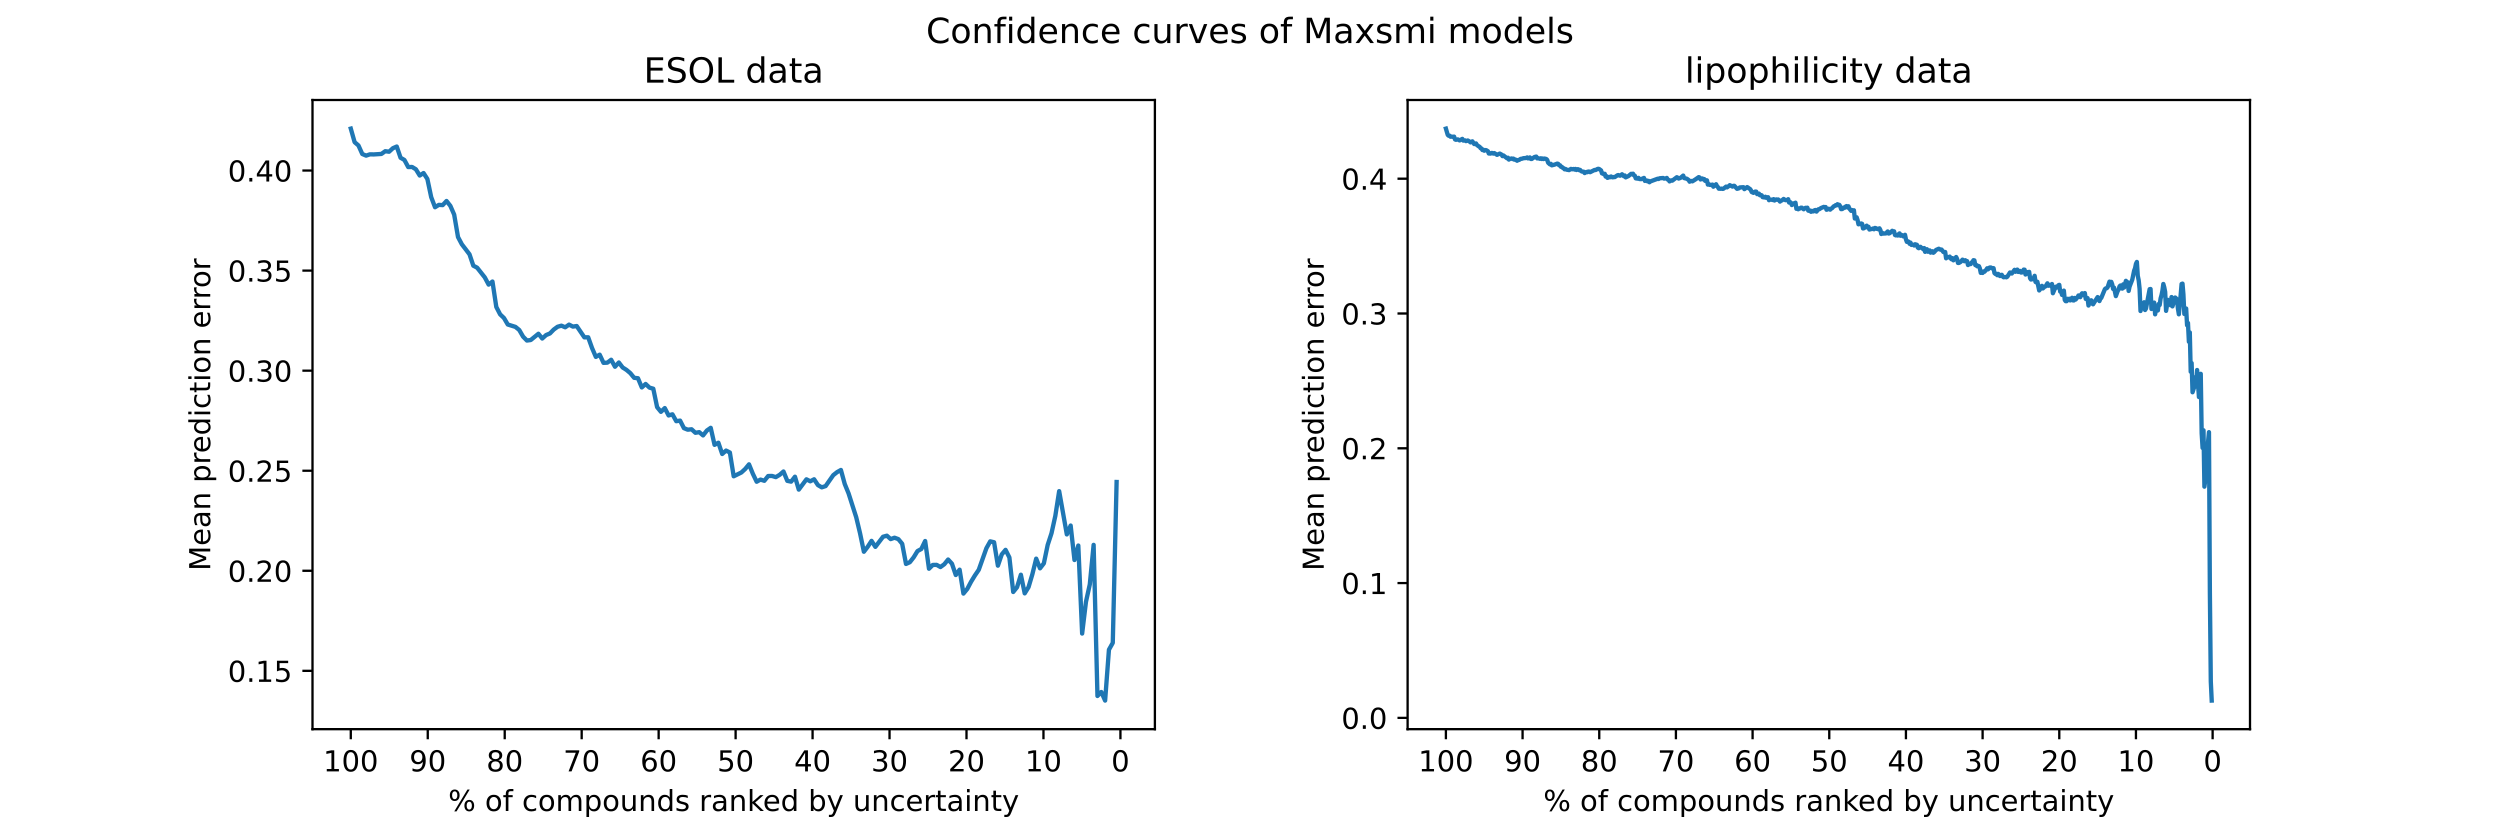 <?xml version="1.0" encoding="utf-8" standalone="no"?>
<!DOCTYPE svg PUBLIC "-//W3C//DTD SVG 1.1//EN"
  "http://www.w3.org/Graphics/SVG/1.1/DTD/svg11.dtd">
<!-- Created with matplotlib (https://matplotlib.org/) -->
<svg height="288pt" version="1.1" viewBox="0 0 864 288" width="864pt" xmlns="http://www.w3.org/2000/svg" xmlns:xlink="http://www.w3.org/1999/xlink">
 <defs>
  <style type="text/css">*{stroke-linecap:butt;stroke-linejoin:round;}</style>
 </defs>
 <g id="figure_1">
  <g id="patch_1">
   <path d="M 0 288 
L 864 288 
L 864 0 
L 0 0 
z
" style="fill:#ffffff;"/>
  </g>
  <g id="axes_1">
   <g id="patch_2">
    <path d="M 108 252 
L 399.13 252 
L 399.13 34.56 
L 108 34.56 
z
" style="fill:#ffffff;"/>
   </g>
   <g id="matplotlib.axis_1">
    <g id="xtick_1">
     <g id="line2d_1">
      <defs>
       <path d="M 0 0 
L 0 3.5 
" id="m462ba52421" style="stroke:#000000;stroke-width:0.8;"/>
      </defs>
      <g>
       <use style="stroke:#000000;stroke-width:0.8;" x="121.233" xlink:href="#m462ba52421" y="252"/>
      </g>
     </g>
     <g id="text_1">
      <!-- 100 -->
      <g transform="translate(111.689 266.598)scale(0.1 -0.1)">
       <defs>
        <path d="M 12.406 8.297 
L 28.516 8.297 
L 28.516 63.922 
L 10.984 60.406 
L 10.984 69.391 
L 28.422 72.906 
L 38.281 72.906 
L 38.281 8.297 
L 54.391 8.297 
L 54.391 0 
L 12.406 0 
z
" id="DejaVuSans-49"/>
        <path d="M 31.781 66.406 
Q 24.172 66.406 20.328 58.906 
Q 16.5 51.422 16.5 36.375 
Q 16.5 21.391 20.328 13.891 
Q 24.172 6.391 31.781 6.391 
Q 39.453 6.391 43.281 13.891 
Q 47.125 21.391 47.125 36.375 
Q 47.125 51.422 43.281 58.906 
Q 39.453 66.406 31.781 66.406 
z
M 31.781 74.219 
Q 44.047 74.219 50.516 64.516 
Q 56.984 54.828 56.984 36.375 
Q 56.984 17.969 50.516 8.266 
Q 44.047 -1.422 31.781 -1.422 
Q 19.531 -1.422 13.062 8.266 
Q 6.594 17.969 6.594 36.375 
Q 6.594 54.828 13.062 64.516 
Q 19.531 74.219 31.781 74.219 
z
" id="DejaVuSans-48"/>
       </defs>
       <use xlink:href="#DejaVuSans-49"/>
       <use x="63.623" xlink:href="#DejaVuSans-48"/>
       <use x="127.246" xlink:href="#DejaVuSans-48"/>
      </g>
     </g>
    </g>
    <g id="xtick_2">
     <g id="line2d_2">
      <g>
       <use style="stroke:#000000;stroke-width:0.8;" x="147.832" xlink:href="#m462ba52421" y="252"/>
      </g>
     </g>
     <g id="text_2">
      <!-- 90 -->
      <g transform="translate(141.469 266.598)scale(0.1 -0.1)">
       <defs>
        <path d="M 10.984 1.516 
L 10.984 10.5 
Q 14.703 8.734 18.5 7.812 
Q 22.312 6.891 25.984 6.891 
Q 35.75 6.891 40.891 13.453 
Q 46.047 20.016 46.781 33.406 
Q 43.953 29.203 39.594 26.953 
Q 35.25 24.703 29.984 24.703 
Q 19.047 24.703 12.672 31.312 
Q 6.297 37.938 6.297 49.422 
Q 6.297 60.641 12.938 67.422 
Q 19.578 74.219 30.609 74.219 
Q 43.266 74.219 49.922 64.516 
Q 56.594 54.828 56.594 36.375 
Q 56.594 19.141 48.406 8.859 
Q 40.234 -1.422 26.422 -1.422 
Q 22.703 -1.422 18.891 -0.688 
Q 15.094 0.047 10.984 1.516 
z
M 30.609 32.422 
Q 37.25 32.422 41.125 36.953 
Q 45.016 41.5 45.016 49.422 
Q 45.016 57.281 41.125 61.844 
Q 37.25 66.406 30.609 66.406 
Q 23.969 66.406 20.094 61.844 
Q 16.219 57.281 16.219 49.422 
Q 16.219 41.5 20.094 36.953 
Q 23.969 32.422 30.609 32.422 
z
" id="DejaVuSans-57"/>
       </defs>
       <use xlink:href="#DejaVuSans-57"/>
       <use x="63.623" xlink:href="#DejaVuSans-48"/>
      </g>
     </g>
    </g>
    <g id="xtick_3">
     <g id="line2d_3">
      <g>
       <use style="stroke:#000000;stroke-width:0.8;" x="174.431" xlink:href="#m462ba52421" y="252"/>
      </g>
     </g>
     <g id="text_3">
      <!-- 80 -->
      <g transform="translate(168.068 266.598)scale(0.1 -0.1)">
       <defs>
        <path d="M 31.781 34.625 
Q 24.75 34.625 20.719 30.859 
Q 16.703 27.094 16.703 20.516 
Q 16.703 13.922 20.719 10.156 
Q 24.75 6.391 31.781 6.391 
Q 38.812 6.391 42.859 10.172 
Q 46.922 13.969 46.922 20.516 
Q 46.922 27.094 42.891 30.859 
Q 38.875 34.625 31.781 34.625 
z
M 21.922 38.812 
Q 15.578 40.375 12.031 44.719 
Q 8.5 49.078 8.5 55.328 
Q 8.5 64.062 14.719 69.141 
Q 20.953 74.219 31.781 74.219 
Q 42.672 74.219 48.875 69.141 
Q 55.078 64.062 55.078 55.328 
Q 55.078 49.078 51.531 44.719 
Q 48 40.375 41.703 38.812 
Q 48.828 37.156 52.797 32.312 
Q 56.781 27.484 56.781 20.516 
Q 56.781 9.906 50.312 4.234 
Q 43.844 -1.422 31.781 -1.422 
Q 19.734 -1.422 13.25 4.234 
Q 6.781 9.906 6.781 20.516 
Q 6.781 27.484 10.781 32.312 
Q 14.797 37.156 21.922 38.812 
z
M 18.312 54.391 
Q 18.312 48.734 21.844 45.562 
Q 25.391 42.391 31.781 42.391 
Q 38.141 42.391 41.719 45.562 
Q 45.312 48.734 45.312 54.391 
Q 45.312 60.062 41.719 63.234 
Q 38.141 66.406 31.781 66.406 
Q 25.391 66.406 21.844 63.234 
Q 18.312 60.062 18.312 54.391 
z
" id="DejaVuSans-56"/>
       </defs>
       <use xlink:href="#DejaVuSans-56"/>
       <use x="63.623" xlink:href="#DejaVuSans-48"/>
      </g>
     </g>
    </g>
    <g id="xtick_4">
     <g id="line2d_4">
      <g>
       <use style="stroke:#000000;stroke-width:0.8;" x="201.029" xlink:href="#m462ba52421" y="252"/>
      </g>
     </g>
     <g id="text_4">
      <!-- 70 -->
      <g transform="translate(194.667 266.598)scale(0.1 -0.1)">
       <defs>
        <path d="M 8.203 72.906 
L 55.078 72.906 
L 55.078 68.703 
L 28.609 0 
L 18.312 0 
L 43.219 64.594 
L 8.203 64.594 
z
" id="DejaVuSans-55"/>
       </defs>
       <use xlink:href="#DejaVuSans-55"/>
       <use x="63.623" xlink:href="#DejaVuSans-48"/>
      </g>
     </g>
    </g>
    <g id="xtick_5">
     <g id="line2d_5">
      <g>
       <use style="stroke:#000000;stroke-width:0.8;" x="227.628" xlink:href="#m462ba52421" y="252"/>
      </g>
     </g>
     <g id="text_5">
      <!-- 60 -->
      <g transform="translate(221.266 266.598)scale(0.1 -0.1)">
       <defs>
        <path d="M 33.016 40.375 
Q 26.375 40.375 22.484 35.828 
Q 18.609 31.297 18.609 23.391 
Q 18.609 15.531 22.484 10.953 
Q 26.375 6.391 33.016 6.391 
Q 39.656 6.391 43.531 10.953 
Q 47.406 15.531 47.406 23.391 
Q 47.406 31.297 43.531 35.828 
Q 39.656 40.375 33.016 40.375 
z
M 52.594 71.297 
L 52.594 62.312 
Q 48.875 64.062 45.094 64.984 
Q 41.312 65.922 37.594 65.922 
Q 27.828 65.922 22.672 59.328 
Q 17.531 52.734 16.797 39.406 
Q 19.672 43.656 24.016 45.922 
Q 28.375 48.188 33.594 48.188 
Q 44.578 48.188 50.953 41.516 
Q 57.328 34.859 57.328 23.391 
Q 57.328 12.156 50.688 5.359 
Q 44.047 -1.422 33.016 -1.422 
Q 20.359 -1.422 13.672 8.266 
Q 6.984 17.969 6.984 36.375 
Q 6.984 53.656 15.188 63.938 
Q 23.391 74.219 37.203 74.219 
Q 40.922 74.219 44.703 73.484 
Q 48.484 72.75 52.594 71.297 
z
" id="DejaVuSans-54"/>
       </defs>
       <use xlink:href="#DejaVuSans-54"/>
       <use x="63.623" xlink:href="#DejaVuSans-48"/>
      </g>
     </g>
    </g>
    <g id="xtick_6">
     <g id="line2d_6">
      <g>
       <use style="stroke:#000000;stroke-width:0.8;" x="254.227" xlink:href="#m462ba52421" y="252"/>
      </g>
     </g>
     <g id="text_6">
      <!-- 50 -->
      <g transform="translate(247.864 266.598)scale(0.1 -0.1)">
       <defs>
        <path d="M 10.797 72.906 
L 49.516 72.906 
L 49.516 64.594 
L 19.828 64.594 
L 19.828 46.734 
Q 21.969 47.469 24.109 47.828 
Q 26.266 48.188 28.422 48.188 
Q 40.625 48.188 47.75 41.5 
Q 54.891 34.812 54.891 23.391 
Q 54.891 11.625 47.562 5.094 
Q 40.234 -1.422 26.906 -1.422 
Q 22.312 -1.422 17.547 -0.641 
Q 12.797 0.141 7.719 1.703 
L 7.719 11.625 
Q 12.109 9.234 16.797 8.062 
Q 21.484 6.891 26.703 6.891 
Q 35.156 6.891 40.078 11.328 
Q 45.016 15.766 45.016 23.391 
Q 45.016 31 40.078 35.438 
Q 35.156 39.891 26.703 39.891 
Q 22.75 39.891 18.812 39.016 
Q 14.891 38.141 10.797 36.281 
z
" id="DejaVuSans-53"/>
       </defs>
       <use xlink:href="#DejaVuSans-53"/>
       <use x="63.623" xlink:href="#DejaVuSans-48"/>
      </g>
     </g>
    </g>
    <g id="xtick_7">
     <g id="line2d_7">
      <g>
       <use style="stroke:#000000;stroke-width:0.8;" x="280.826" xlink:href="#m462ba52421" y="252"/>
      </g>
     </g>
     <g id="text_7">
      <!-- 40 -->
      <g transform="translate(274.463 266.598)scale(0.1 -0.1)">
       <defs>
        <path d="M 37.797 64.312 
L 12.891 25.391 
L 37.797 25.391 
z
M 35.203 72.906 
L 47.609 72.906 
L 47.609 25.391 
L 58.016 25.391 
L 58.016 17.188 
L 47.609 17.188 
L 47.609 0 
L 37.797 0 
L 37.797 17.188 
L 4.891 17.188 
L 4.891 26.703 
z
" id="DejaVuSans-52"/>
       </defs>
       <use xlink:href="#DejaVuSans-52"/>
       <use x="63.623" xlink:href="#DejaVuSans-48"/>
      </g>
     </g>
    </g>
    <g id="xtick_8">
     <g id="line2d_8">
      <g>
       <use style="stroke:#000000;stroke-width:0.8;" x="307.424" xlink:href="#m462ba52421" y="252"/>
      </g>
     </g>
     <g id="text_8">
      <!-- 30 -->
      <g transform="translate(301.062 266.598)scale(0.1 -0.1)">
       <defs>
        <path d="M 40.578 39.312 
Q 47.656 37.797 51.625 33 
Q 55.609 28.219 55.609 21.188 
Q 55.609 10.406 48.188 4.484 
Q 40.766 -1.422 27.094 -1.422 
Q 22.516 -1.422 17.656 -0.516 
Q 12.797 0.391 7.625 2.203 
L 7.625 11.719 
Q 11.719 9.328 16.594 8.109 
Q 21.484 6.891 26.812 6.891 
Q 36.078 6.891 40.938 10.547 
Q 45.797 14.203 45.797 21.188 
Q 45.797 27.641 41.281 31.266 
Q 36.766 34.906 28.719 34.906 
L 20.219 34.906 
L 20.219 43.016 
L 29.109 43.016 
Q 36.375 43.016 40.234 45.922 
Q 44.094 48.828 44.094 54.297 
Q 44.094 59.906 40.109 62.906 
Q 36.141 65.922 28.719 65.922 
Q 24.656 65.922 20.016 65.031 
Q 15.375 64.156 9.812 62.312 
L 9.812 71.094 
Q 15.438 72.656 20.344 73.438 
Q 25.25 74.219 29.594 74.219 
Q 40.828 74.219 47.359 69.109 
Q 53.906 64.016 53.906 55.328 
Q 53.906 49.266 50.438 45.094 
Q 46.969 40.922 40.578 39.312 
z
" id="DejaVuSans-51"/>
       </defs>
       <use xlink:href="#DejaVuSans-51"/>
       <use x="63.623" xlink:href="#DejaVuSans-48"/>
      </g>
     </g>
    </g>
    <g id="xtick_9">
     <g id="line2d_9">
      <g>
       <use style="stroke:#000000;stroke-width:0.8;" x="334.023" xlink:href="#m462ba52421" y="252"/>
      </g>
     </g>
     <g id="text_9">
      <!-- 20 -->
      <g transform="translate(327.661 266.598)scale(0.1 -0.1)">
       <defs>
        <path d="M 19.188 8.297 
L 53.609 8.297 
L 53.609 0 
L 7.328 0 
L 7.328 8.297 
Q 12.938 14.109 22.625 23.891 
Q 32.328 33.688 34.812 36.531 
Q 39.547 41.844 41.422 45.531 
Q 43.312 49.219 43.312 52.781 
Q 43.312 58.594 39.234 62.25 
Q 35.156 65.922 28.609 65.922 
Q 23.969 65.922 18.812 64.312 
Q 13.672 62.703 7.812 59.422 
L 7.812 69.391 
Q 13.766 71.781 18.938 73 
Q 24.125 74.219 28.422 74.219 
Q 39.75 74.219 46.484 68.547 
Q 53.219 62.891 53.219 53.422 
Q 53.219 48.922 51.531 44.891 
Q 49.859 40.875 45.406 35.406 
Q 44.188 33.984 37.641 27.219 
Q 31.109 20.453 19.188 8.297 
z
" id="DejaVuSans-50"/>
       </defs>
       <use xlink:href="#DejaVuSans-50"/>
       <use x="63.623" xlink:href="#DejaVuSans-48"/>
      </g>
     </g>
    </g>
    <g id="xtick_10">
     <g id="line2d_10">
      <g>
       <use style="stroke:#000000;stroke-width:0.8;" x="360.622" xlink:href="#m462ba52421" y="252"/>
      </g>
     </g>
     <g id="text_10">
      <!-- 10 -->
      <g transform="translate(354.259 266.598)scale(0.1 -0.1)">
       <use xlink:href="#DejaVuSans-49"/>
       <use x="63.623" xlink:href="#DejaVuSans-48"/>
      </g>
     </g>
    </g>
    <g id="xtick_11">
     <g id="line2d_11">
      <g>
       <use style="stroke:#000000;stroke-width:0.8;" x="387.221" xlink:href="#m462ba52421" y="252"/>
      </g>
     </g>
     <g id="text_11">
      <!-- 0 -->
      <g transform="translate(384.039 266.598)scale(0.1 -0.1)">
       <use xlink:href="#DejaVuSans-48"/>
      </g>
     </g>
    </g>
    <g id="text_12">
     <!-- % of compounds ranked by uncertainty -->
     <g transform="translate(154.914 280.277)scale(0.1 -0.1)">
      <defs>
       <path d="M 72.703 32.078 
Q 68.453 32.078 66.031 28.469 
Q 63.625 24.859 63.625 18.406 
Q 63.625 12.062 66.031 8.422 
Q 68.453 4.781 72.703 4.781 
Q 76.859 4.781 79.266 8.422 
Q 81.688 12.062 81.688 18.406 
Q 81.688 24.812 79.266 28.438 
Q 76.859 32.078 72.703 32.078 
z
M 72.703 38.281 
Q 80.422 38.281 84.953 32.906 
Q 89.5 27.547 89.5 18.406 
Q 89.5 9.281 84.938 3.922 
Q 80.375 -1.422 72.703 -1.422 
Q 64.891 -1.422 60.344 3.922 
Q 55.812 9.281 55.812 18.406 
Q 55.812 27.594 60.375 32.938 
Q 64.938 38.281 72.703 38.281 
z
M 22.312 68.016 
Q 18.109 68.016 15.688 64.375 
Q 13.281 60.75 13.281 54.391 
Q 13.281 47.953 15.672 44.328 
Q 18.062 40.719 22.312 40.719 
Q 26.562 40.719 28.969 44.328 
Q 31.391 47.953 31.391 54.391 
Q 31.391 60.688 28.953 64.344 
Q 26.516 68.016 22.312 68.016 
z
M 66.406 74.219 
L 74.219 74.219 
L 28.609 -1.422 
L 20.797 -1.422 
z
M 22.312 74.219 
Q 30.031 74.219 34.609 68.875 
Q 39.203 63.531 39.203 54.391 
Q 39.203 45.172 34.641 39.844 
Q 30.078 34.516 22.312 34.516 
Q 14.547 34.516 10.031 39.859 
Q 5.516 45.219 5.516 54.391 
Q 5.516 63.484 10.047 68.844 
Q 14.594 74.219 22.312 74.219 
z
" id="DejaVuSans-37"/>
       <path id="DejaVuSans-32"/>
       <path d="M 30.609 48.391 
Q 23.391 48.391 19.188 42.75 
Q 14.984 37.109 14.984 27.297 
Q 14.984 17.484 19.156 11.844 
Q 23.344 6.203 30.609 6.203 
Q 37.797 6.203 41.984 11.859 
Q 46.188 17.531 46.188 27.297 
Q 46.188 37.016 41.984 42.703 
Q 37.797 48.391 30.609 48.391 
z
M 30.609 56 
Q 42.328 56 49.016 48.375 
Q 55.719 40.766 55.719 27.297 
Q 55.719 13.875 49.016 6.219 
Q 42.328 -1.422 30.609 -1.422 
Q 18.844 -1.422 12.172 6.219 
Q 5.516 13.875 5.516 27.297 
Q 5.516 40.766 12.172 48.375 
Q 18.844 56 30.609 56 
z
" id="DejaVuSans-111"/>
       <path d="M 37.109 75.984 
L 37.109 68.5 
L 28.516 68.5 
Q 23.688 68.5 21.797 66.547 
Q 19.922 64.594 19.922 59.516 
L 19.922 54.688 
L 34.719 54.688 
L 34.719 47.703 
L 19.922 47.703 
L 19.922 0 
L 10.891 0 
L 10.891 47.703 
L 2.297 47.703 
L 2.297 54.688 
L 10.891 54.688 
L 10.891 58.5 
Q 10.891 67.625 15.141 71.797 
Q 19.391 75.984 28.609 75.984 
z
" id="DejaVuSans-102"/>
       <path d="M 48.781 52.594 
L 48.781 44.188 
Q 44.969 46.297 41.141 47.344 
Q 37.312 48.391 33.406 48.391 
Q 24.656 48.391 19.812 42.844 
Q 14.984 37.312 14.984 27.297 
Q 14.984 17.281 19.812 11.734 
Q 24.656 6.203 33.406 6.203 
Q 37.312 6.203 41.141 7.25 
Q 44.969 8.297 48.781 10.406 
L 48.781 2.094 
Q 45.016 0.344 40.984 -0.531 
Q 36.969 -1.422 32.422 -1.422 
Q 20.062 -1.422 12.781 6.344 
Q 5.516 14.109 5.516 27.297 
Q 5.516 40.672 12.859 48.328 
Q 20.219 56 33.016 56 
Q 37.156 56 41.109 55.141 
Q 45.062 54.297 48.781 52.594 
z
" id="DejaVuSans-99"/>
       <path d="M 52 44.188 
Q 55.375 50.25 60.062 53.125 
Q 64.75 56 71.094 56 
Q 79.641 56 84.281 50.016 
Q 88.922 44.047 88.922 33.016 
L 88.922 0 
L 79.891 0 
L 79.891 32.719 
Q 79.891 40.578 77.094 44.375 
Q 74.312 48.188 68.609 48.188 
Q 61.625 48.188 57.562 43.547 
Q 53.516 38.922 53.516 30.906 
L 53.516 0 
L 44.484 0 
L 44.484 32.719 
Q 44.484 40.625 41.703 44.406 
Q 38.922 48.188 33.109 48.188 
Q 26.219 48.188 22.156 43.531 
Q 18.109 38.875 18.109 30.906 
L 18.109 0 
L 9.078 0 
L 9.078 54.688 
L 18.109 54.688 
L 18.109 46.188 
Q 21.188 51.219 25.484 53.609 
Q 29.781 56 35.688 56 
Q 41.656 56 45.828 52.969 
Q 50 49.953 52 44.188 
z
" id="DejaVuSans-109"/>
       <path d="M 18.109 8.203 
L 18.109 -20.797 
L 9.078 -20.797 
L 9.078 54.688 
L 18.109 54.688 
L 18.109 46.391 
Q 20.953 51.266 25.266 53.625 
Q 29.594 56 35.594 56 
Q 45.562 56 51.781 48.094 
Q 58.016 40.188 58.016 27.297 
Q 58.016 14.406 51.781 6.484 
Q 45.562 -1.422 35.594 -1.422 
Q 29.594 -1.422 25.266 0.953 
Q 20.953 3.328 18.109 8.203 
z
M 48.688 27.297 
Q 48.688 37.203 44.609 42.844 
Q 40.531 48.484 33.406 48.484 
Q 26.266 48.484 22.188 42.844 
Q 18.109 37.203 18.109 27.297 
Q 18.109 17.391 22.188 11.75 
Q 26.266 6.109 33.406 6.109 
Q 40.531 6.109 44.609 11.75 
Q 48.688 17.391 48.688 27.297 
z
" id="DejaVuSans-112"/>
       <path d="M 8.5 21.578 
L 8.5 54.688 
L 17.484 54.688 
L 17.484 21.922 
Q 17.484 14.156 20.5 10.266 
Q 23.531 6.391 29.594 6.391 
Q 36.859 6.391 41.078 11.031 
Q 45.312 15.672 45.312 23.688 
L 45.312 54.688 
L 54.297 54.688 
L 54.297 0 
L 45.312 0 
L 45.312 8.406 
Q 42.047 3.422 37.719 1 
Q 33.406 -1.422 27.688 -1.422 
Q 18.266 -1.422 13.375 4.438 
Q 8.5 10.297 8.5 21.578 
z
M 31.109 56 
z
" id="DejaVuSans-117"/>
       <path d="M 54.891 33.016 
L 54.891 0 
L 45.906 0 
L 45.906 32.719 
Q 45.906 40.484 42.875 44.328 
Q 39.844 48.188 33.797 48.188 
Q 26.516 48.188 22.312 43.547 
Q 18.109 38.922 18.109 30.906 
L 18.109 0 
L 9.078 0 
L 9.078 54.688 
L 18.109 54.688 
L 18.109 46.188 
Q 21.344 51.125 25.703 53.562 
Q 30.078 56 35.797 56 
Q 45.219 56 50.047 50.172 
Q 54.891 44.344 54.891 33.016 
z
" id="DejaVuSans-110"/>
       <path d="M 45.406 46.391 
L 45.406 75.984 
L 54.391 75.984 
L 54.391 0 
L 45.406 0 
L 45.406 8.203 
Q 42.578 3.328 38.25 0.953 
Q 33.938 -1.422 27.875 -1.422 
Q 17.969 -1.422 11.734 6.484 
Q 5.516 14.406 5.516 27.297 
Q 5.516 40.188 11.734 48.094 
Q 17.969 56 27.875 56 
Q 33.938 56 38.25 53.625 
Q 42.578 51.266 45.406 46.391 
z
M 14.797 27.297 
Q 14.797 17.391 18.875 11.75 
Q 22.953 6.109 30.078 6.109 
Q 37.203 6.109 41.297 11.75 
Q 45.406 17.391 45.406 27.297 
Q 45.406 37.203 41.297 42.844 
Q 37.203 48.484 30.078 48.484 
Q 22.953 48.484 18.875 42.844 
Q 14.797 37.203 14.797 27.297 
z
" id="DejaVuSans-100"/>
       <path d="M 44.281 53.078 
L 44.281 44.578 
Q 40.484 46.531 36.375 47.5 
Q 32.281 48.484 27.875 48.484 
Q 21.188 48.484 17.844 46.438 
Q 14.5 44.391 14.5 40.281 
Q 14.5 37.156 16.891 35.375 
Q 19.281 33.594 26.516 31.984 
L 29.594 31.297 
Q 39.156 29.25 43.188 25.516 
Q 47.219 21.781 47.219 15.094 
Q 47.219 7.469 41.188 3.016 
Q 35.156 -1.422 24.609 -1.422 
Q 20.219 -1.422 15.453 -0.562 
Q 10.688 0.297 5.422 2 
L 5.422 11.281 
Q 10.406 8.688 15.234 7.391 
Q 20.062 6.109 24.812 6.109 
Q 31.156 6.109 34.562 8.281 
Q 37.984 10.453 37.984 14.406 
Q 37.984 18.062 35.516 20.016 
Q 33.062 21.969 24.703 23.781 
L 21.578 24.516 
Q 13.234 26.266 9.516 29.906 
Q 5.812 33.547 5.812 39.891 
Q 5.812 47.609 11.281 51.797 
Q 16.75 56 26.812 56 
Q 31.781 56 36.172 55.266 
Q 40.578 54.547 44.281 53.078 
z
" id="DejaVuSans-115"/>
       <path d="M 41.109 46.297 
Q 39.594 47.172 37.812 47.578 
Q 36.031 48 33.891 48 
Q 26.266 48 22.188 43.047 
Q 18.109 38.094 18.109 28.812 
L 18.109 0 
L 9.078 0 
L 9.078 54.688 
L 18.109 54.688 
L 18.109 46.188 
Q 20.953 51.172 25.484 53.578 
Q 30.031 56 36.531 56 
Q 37.453 56 38.578 55.875 
Q 39.703 55.766 41.062 55.516 
z
" id="DejaVuSans-114"/>
       <path d="M 34.281 27.484 
Q 23.391 27.484 19.188 25 
Q 14.984 22.516 14.984 16.5 
Q 14.984 11.719 18.141 8.906 
Q 21.297 6.109 26.703 6.109 
Q 34.188 6.109 38.703 11.406 
Q 43.219 16.703 43.219 25.484 
L 43.219 27.484 
z
M 52.203 31.203 
L 52.203 0 
L 43.219 0 
L 43.219 8.297 
Q 40.141 3.328 35.547 0.953 
Q 30.953 -1.422 24.312 -1.422 
Q 15.922 -1.422 10.953 3.297 
Q 6 8.016 6 15.922 
Q 6 25.141 12.172 29.828 
Q 18.359 34.516 30.609 34.516 
L 43.219 34.516 
L 43.219 35.406 
Q 43.219 41.609 39.141 45 
Q 35.062 48.391 27.688 48.391 
Q 23 48.391 18.547 47.266 
Q 14.109 46.141 10.016 43.891 
L 10.016 52.203 
Q 14.938 54.109 19.578 55.047 
Q 24.219 56 28.609 56 
Q 40.484 56 46.344 49.844 
Q 52.203 43.703 52.203 31.203 
z
" id="DejaVuSans-97"/>
       <path d="M 9.078 75.984 
L 18.109 75.984 
L 18.109 31.109 
L 44.922 54.688 
L 56.391 54.688 
L 27.391 29.109 
L 57.625 0 
L 45.906 0 
L 18.109 26.703 
L 18.109 0 
L 9.078 0 
z
" id="DejaVuSans-107"/>
       <path d="M 56.203 29.594 
L 56.203 25.203 
L 14.891 25.203 
Q 15.484 15.922 20.484 11.062 
Q 25.484 6.203 34.422 6.203 
Q 39.594 6.203 44.453 7.469 
Q 49.312 8.734 54.109 11.281 
L 54.109 2.781 
Q 49.266 0.734 44.188 -0.344 
Q 39.109 -1.422 33.891 -1.422 
Q 20.797 -1.422 13.156 6.188 
Q 5.516 13.812 5.516 26.812 
Q 5.516 40.234 12.766 48.109 
Q 20.016 56 32.328 56 
Q 43.359 56 49.781 48.891 
Q 56.203 41.797 56.203 29.594 
z
M 47.219 32.234 
Q 47.125 39.594 43.094 43.984 
Q 39.062 48.391 32.422 48.391 
Q 24.906 48.391 20.391 44.141 
Q 15.875 39.891 15.188 32.172 
z
" id="DejaVuSans-101"/>
       <path d="M 48.688 27.297 
Q 48.688 37.203 44.609 42.844 
Q 40.531 48.484 33.406 48.484 
Q 26.266 48.484 22.188 42.844 
Q 18.109 37.203 18.109 27.297 
Q 18.109 17.391 22.188 11.75 
Q 26.266 6.109 33.406 6.109 
Q 40.531 6.109 44.609 11.75 
Q 48.688 17.391 48.688 27.297 
z
M 18.109 46.391 
Q 20.953 51.266 25.266 53.625 
Q 29.594 56 35.594 56 
Q 45.562 56 51.781 48.094 
Q 58.016 40.188 58.016 27.297 
Q 58.016 14.406 51.781 6.484 
Q 45.562 -1.422 35.594 -1.422 
Q 29.594 -1.422 25.266 0.953 
Q 20.953 3.328 18.109 8.203 
L 18.109 0 
L 9.078 0 
L 9.078 75.984 
L 18.109 75.984 
z
" id="DejaVuSans-98"/>
       <path d="M 32.172 -5.078 
Q 28.375 -14.844 24.75 -17.812 
Q 21.141 -20.797 15.094 -20.797 
L 7.906 -20.797 
L 7.906 -13.281 
L 13.188 -13.281 
Q 16.891 -13.281 18.938 -11.516 
Q 21 -9.766 23.484 -3.219 
L 25.094 0.875 
L 2.984 54.688 
L 12.5 54.688 
L 29.594 11.922 
L 46.688 54.688 
L 56.203 54.688 
z
" id="DejaVuSans-121"/>
       <path d="M 18.312 70.219 
L 18.312 54.688 
L 36.812 54.688 
L 36.812 47.703 
L 18.312 47.703 
L 18.312 18.016 
Q 18.312 11.328 20.141 9.422 
Q 21.969 7.516 27.594 7.516 
L 36.812 7.516 
L 36.812 0 
L 27.594 0 
Q 17.188 0 13.234 3.875 
Q 9.281 7.766 9.281 18.016 
L 9.281 47.703 
L 2.688 47.703 
L 2.688 54.688 
L 9.281 54.688 
L 9.281 70.219 
z
" id="DejaVuSans-116"/>
       <path d="M 9.422 54.688 
L 18.406 54.688 
L 18.406 0 
L 9.422 0 
z
M 9.422 75.984 
L 18.406 75.984 
L 18.406 64.594 
L 9.422 64.594 
z
" id="DejaVuSans-105"/>
      </defs>
      <use xlink:href="#DejaVuSans-37"/>
      <use x="95.02" xlink:href="#DejaVuSans-32"/>
      <use x="126.807" xlink:href="#DejaVuSans-111"/>
      <use x="187.988" xlink:href="#DejaVuSans-102"/>
      <use x="223.193" xlink:href="#DejaVuSans-32"/>
      <use x="254.98" xlink:href="#DejaVuSans-99"/>
      <use x="309.961" xlink:href="#DejaVuSans-111"/>
      <use x="371.143" xlink:href="#DejaVuSans-109"/>
      <use x="468.555" xlink:href="#DejaVuSans-112"/>
      <use x="532.031" xlink:href="#DejaVuSans-111"/>
      <use x="593.213" xlink:href="#DejaVuSans-117"/>
      <use x="656.592" xlink:href="#DejaVuSans-110"/>
      <use x="719.971" xlink:href="#DejaVuSans-100"/>
      <use x="783.447" xlink:href="#DejaVuSans-115"/>
      <use x="835.547" xlink:href="#DejaVuSans-32"/>
      <use x="867.334" xlink:href="#DejaVuSans-114"/>
      <use x="908.447" xlink:href="#DejaVuSans-97"/>
      <use x="969.727" xlink:href="#DejaVuSans-110"/>
      <use x="1033.105" xlink:href="#DejaVuSans-107"/>
      <use x="1087.391" xlink:href="#DejaVuSans-101"/>
      <use x="1148.914" xlink:href="#DejaVuSans-100"/>
      <use x="1212.391" xlink:href="#DejaVuSans-32"/>
      <use x="1244.178" xlink:href="#DejaVuSans-98"/>
      <use x="1307.654" xlink:href="#DejaVuSans-121"/>
      <use x="1366.834" xlink:href="#DejaVuSans-32"/>
      <use x="1398.621" xlink:href="#DejaVuSans-117"/>
      <use x="1462" xlink:href="#DejaVuSans-110"/>
      <use x="1525.379" xlink:href="#DejaVuSans-99"/>
      <use x="1580.359" xlink:href="#DejaVuSans-101"/>
      <use x="1641.883" xlink:href="#DejaVuSans-114"/>
      <use x="1682.996" xlink:href="#DejaVuSans-116"/>
      <use x="1722.205" xlink:href="#DejaVuSans-97"/>
      <use x="1783.484" xlink:href="#DejaVuSans-105"/>
      <use x="1811.268" xlink:href="#DejaVuSans-110"/>
      <use x="1874.646" xlink:href="#DejaVuSans-116"/>
      <use x="1913.855" xlink:href="#DejaVuSans-121"/>
     </g>
    </g>
   </g>
   <g id="matplotlib.axis_2">
    <g id="ytick_1">
     <g id="line2d_12">
      <defs>
       <path d="M 0 0 
L -3.5 0 
" id="m0cf0ba286b" style="stroke:#000000;stroke-width:0.8;"/>
      </defs>
      <g>
       <use style="stroke:#000000;stroke-width:0.8;" x="108" xlink:href="#m0cf0ba286b" y="231.846"/>
      </g>
     </g>
     <g id="text_13">
      <!-- 0.15 -->
      <g transform="translate(78.734 235.645)scale(0.1 -0.1)">
       <defs>
        <path d="M 10.688 12.406 
L 21 12.406 
L 21 0 
L 10.688 0 
z
" id="DejaVuSans-46"/>
       </defs>
       <use xlink:href="#DejaVuSans-48"/>
       <use x="63.623" xlink:href="#DejaVuSans-46"/>
       <use x="95.41" xlink:href="#DejaVuSans-49"/>
       <use x="159.033" xlink:href="#DejaVuSans-53"/>
      </g>
     </g>
    </g>
    <g id="ytick_2">
     <g id="line2d_13">
      <g>
       <use style="stroke:#000000;stroke-width:0.8;" x="108" xlink:href="#m0cf0ba286b" y="197.265"/>
      </g>
     </g>
     <g id="text_14">
      <!-- 0.20 -->
      <g transform="translate(78.734 201.064)scale(0.1 -0.1)">
       <use xlink:href="#DejaVuSans-48"/>
       <use x="63.623" xlink:href="#DejaVuSans-46"/>
       <use x="95.41" xlink:href="#DejaVuSans-50"/>
       <use x="159.033" xlink:href="#DejaVuSans-48"/>
      </g>
     </g>
    </g>
    <g id="ytick_3">
     <g id="line2d_14">
      <g>
       <use style="stroke:#000000;stroke-width:0.8;" x="108" xlink:href="#m0cf0ba286b" y="162.684"/>
      </g>
     </g>
     <g id="text_15">
      <!-- 0.25 -->
      <g transform="translate(78.734 166.483)scale(0.1 -0.1)">
       <use xlink:href="#DejaVuSans-48"/>
       <use x="63.623" xlink:href="#DejaVuSans-46"/>
       <use x="95.41" xlink:href="#DejaVuSans-50"/>
       <use x="159.033" xlink:href="#DejaVuSans-53"/>
      </g>
     </g>
    </g>
    <g id="ytick_4">
     <g id="line2d_15">
      <g>
       <use style="stroke:#000000;stroke-width:0.8;" x="108" xlink:href="#m0cf0ba286b" y="128.103"/>
      </g>
     </g>
     <g id="text_16">
      <!-- 0.30 -->
      <g transform="translate(78.734 131.902)scale(0.1 -0.1)">
       <use xlink:href="#DejaVuSans-48"/>
       <use x="63.623" xlink:href="#DejaVuSans-46"/>
       <use x="95.41" xlink:href="#DejaVuSans-51"/>
       <use x="159.033" xlink:href="#DejaVuSans-48"/>
      </g>
     </g>
    </g>
    <g id="ytick_5">
     <g id="line2d_16">
      <g>
       <use style="stroke:#000000;stroke-width:0.8;" x="108" xlink:href="#m0cf0ba286b" y="93.522"/>
      </g>
     </g>
     <g id="text_17">
      <!-- 0.35 -->
      <g transform="translate(78.734 97.321)scale(0.1 -0.1)">
       <use xlink:href="#DejaVuSans-48"/>
       <use x="63.623" xlink:href="#DejaVuSans-46"/>
       <use x="95.41" xlink:href="#DejaVuSans-51"/>
       <use x="159.033" xlink:href="#DejaVuSans-53"/>
      </g>
     </g>
    </g>
    <g id="ytick_6">
     <g id="line2d_17">
      <g>
       <use style="stroke:#000000;stroke-width:0.8;" x="108" xlink:href="#m0cf0ba286b" y="58.94"/>
      </g>
     </g>
     <g id="text_18">
      <!-- 0.40 -->
      <g transform="translate(78.734 62.74)scale(0.1 -0.1)">
       <use xlink:href="#DejaVuSans-48"/>
       <use x="63.623" xlink:href="#DejaVuSans-46"/>
       <use x="95.41" xlink:href="#DejaVuSans-52"/>
       <use x="159.033" xlink:href="#DejaVuSans-48"/>
      </g>
     </g>
    </g>
    <g id="text_19">
     <!-- Mean prediction error -->
     <g transform="translate(72.655 197.268)rotate(-90)scale(0.1 -0.1)">
      <defs>
       <path d="M 9.812 72.906 
L 24.516 72.906 
L 43.109 23.297 
L 61.812 72.906 
L 76.516 72.906 
L 76.516 0 
L 66.891 0 
L 66.891 64.016 
L 48.094 14.016 
L 38.188 14.016 
L 19.391 64.016 
L 19.391 0 
L 9.812 0 
z
" id="DejaVuSans-77"/>
      </defs>
      <use xlink:href="#DejaVuSans-77"/>
      <use x="86.279" xlink:href="#DejaVuSans-101"/>
      <use x="147.803" xlink:href="#DejaVuSans-97"/>
      <use x="209.082" xlink:href="#DejaVuSans-110"/>
      <use x="272.461" xlink:href="#DejaVuSans-32"/>
      <use x="304.248" xlink:href="#DejaVuSans-112"/>
      <use x="367.725" xlink:href="#DejaVuSans-114"/>
      <use x="406.588" xlink:href="#DejaVuSans-101"/>
      <use x="468.111" xlink:href="#DejaVuSans-100"/>
      <use x="531.588" xlink:href="#DejaVuSans-105"/>
      <use x="559.371" xlink:href="#DejaVuSans-99"/>
      <use x="614.352" xlink:href="#DejaVuSans-116"/>
      <use x="653.561" xlink:href="#DejaVuSans-105"/>
      <use x="681.344" xlink:href="#DejaVuSans-111"/>
      <use x="742.525" xlink:href="#DejaVuSans-110"/>
      <use x="805.904" xlink:href="#DejaVuSans-32"/>
      <use x="837.691" xlink:href="#DejaVuSans-101"/>
      <use x="899.215" xlink:href="#DejaVuSans-114"/>
      <use x="938.578" xlink:href="#DejaVuSans-114"/>
      <use x="977.441" xlink:href="#DejaVuSans-111"/>
      <use x="1038.623" xlink:href="#DejaVuSans-114"/>
     </g>
    </g>
   </g>
   <g id="line2d_18">
    <path clip-path="url(#p13364bb8fe)" d="M 121.233 44.444 
L 122.557 49.135 
L 123.88 50.273 
L 125.203 53.22 
L 126.526 53.783 
L 127.85 53.338 
L 129.173 53.369 
L 131.82 53.199 
L 133.143 52.254 
L 134.466 52.434 
L 135.79 51.217 
L 137.113 50.644 
L 138.436 54.523 
L 139.76 55.283 
L 141.083 57.74 
L 142.406 57.705 
L 143.73 58.506 
L 145.053 60.66 
L 146.376 59.808 
L 147.7 61.856 
L 149.023 68.135 
L 150.346 71.617 
L 151.67 70.802 
L 152.993 70.886 
L 154.316 69.463 
L 155.64 71.141 
L 156.963 74.168 
L 158.286 81.922 
L 159.609 84.422 
L 162.256 87.884 
L 163.579 91.822 
L 164.903 92.518 
L 167.549 95.876 
L 168.873 98.36 
L 170.196 97.301 
L 171.519 106.075 
L 172.843 108.639 
L 174.166 109.902 
L 175.489 112.15 
L 178.136 112.971 
L 179.459 114.058 
L 180.783 116.349 
L 182.106 117.688 
L 183.429 117.508 
L 186.076 115.351 
L 187.399 116.992 
L 188.723 115.798 
L 190.046 115.248 
L 191.369 113.898 
L 192.692 112.929 
L 194.016 112.551 
L 195.339 113.107 
L 196.662 112.19 
L 197.986 112.866 
L 199.309 112.682 
L 201.956 116.585 
L 203.279 116.572 
L 204.602 120.264 
L 205.926 123.34 
L 207.249 122.576 
L 208.572 125.397 
L 209.896 125.335 
L 211.219 124.337 
L 212.542 126.743 
L 213.866 125.28 
L 215.189 127.004 
L 216.512 127.84 
L 217.836 128.955 
L 219.159 130.568 
L 220.482 130.717 
L 221.806 133.891 
L 223.129 132.703 
L 224.452 133.959 
L 225.775 134.34 
L 227.099 140.711 
L 228.422 142.327 
L 229.745 141.036 
L 231.069 143.578 
L 232.392 143.19 
L 233.715 145.562 
L 235.039 145.366 
L 236.362 147.966 
L 237.685 148.502 
L 239.009 148.358 
L 240.332 149.568 
L 241.655 149.352 
L 242.979 150.48 
L 244.302 148.785 
L 245.625 147.862 
L 246.949 153.733 
L 248.272 153.007 
L 249.595 156.894 
L 250.919 155.72 
L 252.242 156.392 
L 253.565 164.601 
L 256.212 163.294 
L 257.535 162.078 
L 258.858 160.481 
L 260.182 163.726 
L 261.505 166.483 
L 262.828 165.744 
L 264.152 166.162 
L 265.475 164.514 
L 266.798 164.49 
L 268.122 164.893 
L 269.445 164.103 
L 270.768 162.952 
L 272.092 166.181 
L 273.415 166.453 
L 274.738 164.754 
L 276.062 169.205 
L 278.708 165.657 
L 280.032 166.333 
L 281.355 165.645 
L 282.678 167.65 
L 284.002 168.426 
L 285.325 167.994 
L 287.972 164.22 
L 289.295 163.169 
L 290.618 162.425 
L 291.942 167.272 
L 293.265 170.516 
L 295.911 178.774 
L 297.235 184.316 
L 298.558 190.678 
L 299.881 188.959 
L 301.205 186.926 
L 302.528 188.988 
L 305.175 185.506 
L 306.498 185.132 
L 307.821 186.308 
L 309.145 185.835 
L 310.468 186.319 
L 311.791 187.925 
L 313.115 194.898 
L 314.438 194.3 
L 315.761 192.614 
L 317.085 190.453 
L 318.408 189.733 
L 319.731 186.981 
L 321.055 196.546 
L 322.378 195.246 
L 323.701 195.215 
L 325.025 195.967 
L 326.348 195.004 
L 327.671 193.374 
L 328.994 194.814 
L 330.318 198.725 
L 331.641 196.882 
L 332.964 205.135 
L 334.288 203.532 
L 335.611 201.037 
L 336.934 198.869 
L 338.258 196.925 
L 340.904 189.461 
L 342.228 187.093 
L 343.551 187.405 
L 344.874 195.491 
L 346.198 191.618 
L 347.521 190.031 
L 348.844 192.66 
L 350.168 204.584 
L 351.491 202.937 
L 352.814 198.626 
L 354.138 205.063 
L 355.461 202.917 
L 356.784 198.466 
L 358.108 193.073 
L 359.431 196.415 
L 360.754 194.703 
L 362.077 188.338 
L 363.401 184.286 
L 364.724 178.273 
L 366.047 169.742 
L 368.694 184.694 
L 370.017 181.63 
L 371.341 193.533 
L 372.664 188.541 
L 373.987 218.953 
L 375.311 207.982 
L 376.634 201.961 
L 377.957 188.311 
L 379.281 240.523 
L 380.604 239.16 
L 381.927 242.116 
L 383.251 224.529 
L 384.574 222.165 
L 385.897 166.581 
L 385.897 166.581 
" style="fill:none;stroke:#1f77b4;stroke-linecap:square;stroke-width:1.5;"/>
   </g>
   <g id="patch_3">
    <path d="M 108 252 
L 108 34.56 
" style="fill:none;stroke:#000000;stroke-linecap:square;stroke-linejoin:miter;stroke-width:0.8;"/>
   </g>
   <g id="patch_4">
    <path d="M 399.13 252 
L 399.13 34.56 
" style="fill:none;stroke:#000000;stroke-linecap:square;stroke-linejoin:miter;stroke-width:0.8;"/>
   </g>
   <g id="patch_5">
    <path d="M 108 252 
L 399.13 252 
" style="fill:none;stroke:#000000;stroke-linecap:square;stroke-linejoin:miter;stroke-width:0.8;"/>
   </g>
   <g id="patch_6">
    <path d="M 108 34.56 
L 399.13 34.56 
" style="fill:none;stroke:#000000;stroke-linecap:square;stroke-linejoin:miter;stroke-width:0.8;"/>
   </g>
   <g id="text_20">
    <!-- ESOL data -->
    <g transform="translate(222.477 28.56)scale(0.12 -0.12)">
     <defs>
      <path d="M 9.812 72.906 
L 55.906 72.906 
L 55.906 64.594 
L 19.672 64.594 
L 19.672 43.016 
L 54.391 43.016 
L 54.391 34.719 
L 19.672 34.719 
L 19.672 8.297 
L 56.781 8.297 
L 56.781 0 
L 9.812 0 
z
" id="DejaVuSans-69"/>
      <path d="M 53.516 70.516 
L 53.516 60.891 
Q 47.906 63.578 42.922 64.891 
Q 37.938 66.219 33.297 66.219 
Q 25.25 66.219 20.875 63.094 
Q 16.5 59.969 16.5 54.203 
Q 16.5 49.359 19.406 46.891 
Q 22.312 44.438 30.422 42.922 
L 36.375 41.703 
Q 47.406 39.594 52.656 34.297 
Q 57.906 29 57.906 20.125 
Q 57.906 9.516 50.797 4.047 
Q 43.703 -1.422 29.984 -1.422 
Q 24.812 -1.422 18.969 -0.25 
Q 13.141 0.922 6.891 3.219 
L 6.891 13.375 
Q 12.891 10.016 18.656 8.297 
Q 24.422 6.594 29.984 6.594 
Q 38.422 6.594 43.016 9.906 
Q 47.609 13.234 47.609 19.391 
Q 47.609 24.75 44.312 27.781 
Q 41.016 30.812 33.5 32.328 
L 27.484 33.5 
Q 16.453 35.688 11.516 40.375 
Q 6.594 45.062 6.594 53.422 
Q 6.594 63.094 13.406 68.656 
Q 20.219 74.219 32.172 74.219 
Q 37.312 74.219 42.625 73.281 
Q 47.953 72.359 53.516 70.516 
z
" id="DejaVuSans-83"/>
      <path d="M 39.406 66.219 
Q 28.656 66.219 22.328 58.203 
Q 16.016 50.203 16.016 36.375 
Q 16.016 22.609 22.328 14.594 
Q 28.656 6.594 39.406 6.594 
Q 50.141 6.594 56.422 14.594 
Q 62.703 22.609 62.703 36.375 
Q 62.703 50.203 56.422 58.203 
Q 50.141 66.219 39.406 66.219 
z
M 39.406 74.219 
Q 54.734 74.219 63.906 63.938 
Q 73.094 53.656 73.094 36.375 
Q 73.094 19.141 63.906 8.859 
Q 54.734 -1.422 39.406 -1.422 
Q 24.031 -1.422 14.812 8.828 
Q 5.609 19.094 5.609 36.375 
Q 5.609 53.656 14.812 63.938 
Q 24.031 74.219 39.406 74.219 
z
" id="DejaVuSans-79"/>
      <path d="M 9.812 72.906 
L 19.672 72.906 
L 19.672 8.297 
L 55.172 8.297 
L 55.172 0 
L 9.812 0 
z
" id="DejaVuSans-76"/>
     </defs>
     <use xlink:href="#DejaVuSans-69"/>
     <use x="63.184" xlink:href="#DejaVuSans-83"/>
     <use x="126.66" xlink:href="#DejaVuSans-79"/>
     <use x="205.371" xlink:href="#DejaVuSans-76"/>
     <use x="261.084" xlink:href="#DejaVuSans-32"/>
     <use x="292.871" xlink:href="#DejaVuSans-100"/>
     <use x="356.348" xlink:href="#DejaVuSans-97"/>
     <use x="417.627" xlink:href="#DejaVuSans-116"/>
     <use x="456.836" xlink:href="#DejaVuSans-97"/>
    </g>
   </g>
  </g>
  <g id="axes_2">
   <g id="patch_7">
    <path d="M 486.47 252 
L 777.6 252 
L 777.6 34.56 
L 486.47 34.56 
z
" style="fill:#ffffff;"/>
   </g>
   <g id="matplotlib.axis_3">
    <g id="xtick_12">
     <g id="line2d_19">
      <g>
       <use style="stroke:#000000;stroke-width:0.8;" x="499.703" xlink:href="#m462ba52421" y="252"/>
      </g>
     </g>
     <g id="text_21">
      <!-- 100 -->
      <g transform="translate(490.159 266.598)scale(0.1 -0.1)">
       <use xlink:href="#DejaVuSans-49"/>
       <use x="63.623" xlink:href="#DejaVuSans-48"/>
       <use x="127.246" xlink:href="#DejaVuSans-48"/>
      </g>
     </g>
    </g>
    <g id="xtick_13">
     <g id="line2d_20">
      <g>
       <use style="stroke:#000000;stroke-width:0.8;" x="526.201" xlink:href="#m462ba52421" y="252"/>
      </g>
     </g>
     <g id="text_22">
      <!-- 90 -->
      <g transform="translate(519.838 266.598)scale(0.1 -0.1)">
       <use xlink:href="#DejaVuSans-57"/>
       <use x="63.623" xlink:href="#DejaVuSans-48"/>
      </g>
     </g>
    </g>
    <g id="xtick_14">
     <g id="line2d_21">
      <g>
       <use style="stroke:#000000;stroke-width:0.8;" x="552.699" xlink:href="#m462ba52421" y="252"/>
      </g>
     </g>
     <g id="text_23">
      <!-- 80 -->
      <g transform="translate(546.336 266.598)scale(0.1 -0.1)">
       <use xlink:href="#DejaVuSans-56"/>
       <use x="63.623" xlink:href="#DejaVuSans-48"/>
      </g>
     </g>
    </g>
    <g id="xtick_15">
     <g id="line2d_22">
      <g>
       <use style="stroke:#000000;stroke-width:0.8;" x="579.197" xlink:href="#m462ba52421" y="252"/>
      </g>
     </g>
     <g id="text_24">
      <!-- 70 -->
      <g transform="translate(572.834 266.598)scale(0.1 -0.1)">
       <use xlink:href="#DejaVuSans-55"/>
       <use x="63.623" xlink:href="#DejaVuSans-48"/>
      </g>
     </g>
    </g>
    <g id="xtick_16">
     <g id="line2d_23">
      <g>
       <use style="stroke:#000000;stroke-width:0.8;" x="605.695" xlink:href="#m462ba52421" y="252"/>
      </g>
     </g>
     <g id="text_25">
      <!-- 60 -->
      <g transform="translate(599.332 266.598)scale(0.1 -0.1)">
       <use xlink:href="#DejaVuSans-54"/>
       <use x="63.623" xlink:href="#DejaVuSans-48"/>
      </g>
     </g>
    </g>
    <g id="xtick_17">
     <g id="line2d_24">
      <g>
       <use style="stroke:#000000;stroke-width:0.8;" x="632.193" xlink:href="#m462ba52421" y="252"/>
      </g>
     </g>
     <g id="text_26">
      <!-- 50 -->
      <g transform="translate(625.83 266.598)scale(0.1 -0.1)">
       <use xlink:href="#DejaVuSans-53"/>
       <use x="63.623" xlink:href="#DejaVuSans-48"/>
      </g>
     </g>
    </g>
    <g id="xtick_18">
     <g id="line2d_25">
      <g>
       <use style="stroke:#000000;stroke-width:0.8;" x="658.69" xlink:href="#m462ba52421" y="252"/>
      </g>
     </g>
     <g id="text_27">
      <!-- 40 -->
      <g transform="translate(652.328 266.598)scale(0.1 -0.1)">
       <use xlink:href="#DejaVuSans-52"/>
       <use x="63.623" xlink:href="#DejaVuSans-48"/>
      </g>
     </g>
    </g>
    <g id="xtick_19">
     <g id="line2d_26">
      <g>
       <use style="stroke:#000000;stroke-width:0.8;" x="685.188" xlink:href="#m462ba52421" y="252"/>
      </g>
     </g>
     <g id="text_28">
      <!-- 30 -->
      <g transform="translate(678.826 266.598)scale(0.1 -0.1)">
       <use xlink:href="#DejaVuSans-51"/>
       <use x="63.623" xlink:href="#DejaVuSans-48"/>
      </g>
     </g>
    </g>
    <g id="xtick_20">
     <g id="line2d_27">
      <g>
       <use style="stroke:#000000;stroke-width:0.8;" x="711.686" xlink:href="#m462ba52421" y="252"/>
      </g>
     </g>
     <g id="text_29">
      <!-- 20 -->
      <g transform="translate(705.324 266.598)scale(0.1 -0.1)">
       <use xlink:href="#DejaVuSans-50"/>
       <use x="63.623" xlink:href="#DejaVuSans-48"/>
      </g>
     </g>
    </g>
    <g id="xtick_21">
     <g id="line2d_28">
      <g>
       <use style="stroke:#000000;stroke-width:0.8;" x="738.184" xlink:href="#m462ba52421" y="252"/>
      </g>
     </g>
     <g id="text_30">
      <!-- 10 -->
      <g transform="translate(731.822 266.598)scale(0.1 -0.1)">
       <use xlink:href="#DejaVuSans-49"/>
       <use x="63.623" xlink:href="#DejaVuSans-48"/>
      </g>
     </g>
    </g>
    <g id="xtick_22">
     <g id="line2d_29">
      <g>
       <use style="stroke:#000000;stroke-width:0.8;" x="764.682" xlink:href="#m462ba52421" y="252"/>
      </g>
     </g>
     <g id="text_31">
      <!-- 0 -->
      <g transform="translate(761.501 266.598)scale(0.1 -0.1)">
       <use xlink:href="#DejaVuSans-48"/>
      </g>
     </g>
    </g>
    <g id="text_32">
     <!-- % of compounds ranked by uncertainty -->
     <g transform="translate(533.383 280.277)scale(0.1 -0.1)">
      <use xlink:href="#DejaVuSans-37"/>
      <use x="95.02" xlink:href="#DejaVuSans-32"/>
      <use x="126.807" xlink:href="#DejaVuSans-111"/>
      <use x="187.988" xlink:href="#DejaVuSans-102"/>
      <use x="223.193" xlink:href="#DejaVuSans-32"/>
      <use x="254.98" xlink:href="#DejaVuSans-99"/>
      <use x="309.961" xlink:href="#DejaVuSans-111"/>
      <use x="371.143" xlink:href="#DejaVuSans-109"/>
      <use x="468.555" xlink:href="#DejaVuSans-112"/>
      <use x="532.031" xlink:href="#DejaVuSans-111"/>
      <use x="593.213" xlink:href="#DejaVuSans-117"/>
      <use x="656.592" xlink:href="#DejaVuSans-110"/>
      <use x="719.971" xlink:href="#DejaVuSans-100"/>
      <use x="783.447" xlink:href="#DejaVuSans-115"/>
      <use x="835.547" xlink:href="#DejaVuSans-32"/>
      <use x="867.334" xlink:href="#DejaVuSans-114"/>
      <use x="908.447" xlink:href="#DejaVuSans-97"/>
      <use x="969.727" xlink:href="#DejaVuSans-110"/>
      <use x="1033.105" xlink:href="#DejaVuSans-107"/>
      <use x="1087.391" xlink:href="#DejaVuSans-101"/>
      <use x="1148.914" xlink:href="#DejaVuSans-100"/>
      <use x="1212.391" xlink:href="#DejaVuSans-32"/>
      <use x="1244.178" xlink:href="#DejaVuSans-98"/>
      <use x="1307.654" xlink:href="#DejaVuSans-121"/>
      <use x="1366.834" xlink:href="#DejaVuSans-32"/>
      <use x="1398.621" xlink:href="#DejaVuSans-117"/>
      <use x="1462" xlink:href="#DejaVuSans-110"/>
      <use x="1525.379" xlink:href="#DejaVuSans-99"/>
      <use x="1580.359" xlink:href="#DejaVuSans-101"/>
      <use x="1641.883" xlink:href="#DejaVuSans-114"/>
      <use x="1682.996" xlink:href="#DejaVuSans-116"/>
      <use x="1722.205" xlink:href="#DejaVuSans-97"/>
      <use x="1783.484" xlink:href="#DejaVuSans-105"/>
      <use x="1811.268" xlink:href="#DejaVuSans-110"/>
      <use x="1874.646" xlink:href="#DejaVuSans-116"/>
      <use x="1913.855" xlink:href="#DejaVuSans-121"/>
     </g>
    </g>
   </g>
   <g id="matplotlib.axis_4">
    <g id="ytick_7">
     <g id="line2d_30">
      <g>
       <use style="stroke:#000000;stroke-width:0.8;" x="486.47" xlink:href="#m0cf0ba286b" y="248.094"/>
      </g>
     </g>
     <g id="text_33">
      <!-- 0.0 -->
      <g transform="translate(463.566 251.893)scale(0.1 -0.1)">
       <use xlink:href="#DejaVuSans-48"/>
       <use x="63.623" xlink:href="#DejaVuSans-46"/>
       <use x="95.41" xlink:href="#DejaVuSans-48"/>
      </g>
     </g>
    </g>
    <g id="ytick_8">
     <g id="line2d_31">
      <g>
       <use style="stroke:#000000;stroke-width:0.8;" x="486.47" xlink:href="#m0cf0ba286b" y="201.51"/>
      </g>
     </g>
     <g id="text_34">
      <!-- 0.1 -->
      <g transform="translate(463.566 205.309)scale(0.1 -0.1)">
       <use xlink:href="#DejaVuSans-48"/>
       <use x="63.623" xlink:href="#DejaVuSans-46"/>
       <use x="95.41" xlink:href="#DejaVuSans-49"/>
      </g>
     </g>
    </g>
    <g id="ytick_9">
     <g id="line2d_32">
      <g>
       <use style="stroke:#000000;stroke-width:0.8;" x="486.47" xlink:href="#m0cf0ba286b" y="154.927"/>
      </g>
     </g>
     <g id="text_35">
      <!-- 0.2 -->
      <g transform="translate(463.566 158.726)scale(0.1 -0.1)">
       <use xlink:href="#DejaVuSans-48"/>
       <use x="63.623" xlink:href="#DejaVuSans-46"/>
       <use x="95.41" xlink:href="#DejaVuSans-50"/>
      </g>
     </g>
    </g>
    <g id="ytick_10">
     <g id="line2d_33">
      <g>
       <use style="stroke:#000000;stroke-width:0.8;" x="486.47" xlink:href="#m0cf0ba286b" y="108.343"/>
      </g>
     </g>
     <g id="text_36">
      <!-- 0.3 -->
      <g transform="translate(463.566 112.142)scale(0.1 -0.1)">
       <use xlink:href="#DejaVuSans-48"/>
       <use x="63.623" xlink:href="#DejaVuSans-46"/>
       <use x="95.41" xlink:href="#DejaVuSans-51"/>
      </g>
     </g>
    </g>
    <g id="ytick_11">
     <g id="line2d_34">
      <g>
       <use style="stroke:#000000;stroke-width:0.8;" x="486.47" xlink:href="#m0cf0ba286b" y="61.759"/>
      </g>
     </g>
     <g id="text_37">
      <!-- 0.4 -->
      <g transform="translate(463.566 65.558)scale(0.1 -0.1)">
       <use xlink:href="#DejaVuSans-48"/>
       <use x="63.623" xlink:href="#DejaVuSans-46"/>
       <use x="95.41" xlink:href="#DejaVuSans-52"/>
      </g>
     </g>
    </g>
    <g id="text_38">
     <!-- Mean prediction error -->
     <g transform="translate(457.487 197.268)rotate(-90)scale(0.1 -0.1)">
      <use xlink:href="#DejaVuSans-77"/>
      <use x="86.279" xlink:href="#DejaVuSans-101"/>
      <use x="147.803" xlink:href="#DejaVuSans-97"/>
      <use x="209.082" xlink:href="#DejaVuSans-110"/>
      <use x="272.461" xlink:href="#DejaVuSans-32"/>
      <use x="304.248" xlink:href="#DejaVuSans-112"/>
      <use x="367.725" xlink:href="#DejaVuSans-114"/>
      <use x="406.588" xlink:href="#DejaVuSans-101"/>
      <use x="468.111" xlink:href="#DejaVuSans-100"/>
      <use x="531.588" xlink:href="#DejaVuSans-105"/>
      <use x="559.371" xlink:href="#DejaVuSans-99"/>
      <use x="614.352" xlink:href="#DejaVuSans-116"/>
      <use x="653.561" xlink:href="#DejaVuSans-105"/>
      <use x="681.344" xlink:href="#DejaVuSans-111"/>
      <use x="742.525" xlink:href="#DejaVuSans-110"/>
      <use x="805.904" xlink:href="#DejaVuSans-32"/>
      <use x="837.691" xlink:href="#DejaVuSans-101"/>
      <use x="899.215" xlink:href="#DejaVuSans-114"/>
      <use x="938.578" xlink:href="#DejaVuSans-114"/>
      <use x="977.441" xlink:href="#DejaVuSans-111"/>
      <use x="1038.623" xlink:href="#DejaVuSans-114"/>
     </g>
    </g>
   </g>
   <g id="line2d_35">
    <path clip-path="url(#pfc6d04da6d)" d="M 499.703 44.444 
L 500.334 46.616 
L 500.649 46.904 
L 500.965 46.886 
L 501.28 47.243 
L 501.595 47.187 
L 501.911 47.272 
L 502.542 47.226 
L 502.857 48.182 
L 503.173 48.315 
L 503.804 48.167 
L 504.435 48.525 
L 505.381 48 
L 505.696 48.578 
L 506.327 48.521 
L 506.643 48.769 
L 507.274 48.555 
L 507.905 48.936 
L 508.22 49.21 
L 508.851 48.846 
L 509.482 49.787 
L 510.113 49.573 
L 510.428 50.117 
L 511.059 50.58 
L 511.374 50.744 
L 511.69 51.22 
L 512.005 51.318 
L 512.321 51.854 
L 512.636 51.743 
L 512.952 52.081 
L 513.267 51.881 
L 513.583 51.875 
L 514.214 52.256 
L 514.529 53.048 
L 515.16 53.077 
L 515.475 52.858 
L 515.791 52.888 
L 516.106 53.084 
L 516.422 52.902 
L 517.053 53.3 
L 517.368 53.512 
L 518.314 53.078 
L 518.945 53.424 
L 519.261 53.952 
L 519.576 53.716 
L 520.838 54.702 
L 521.153 54.507 
L 521.469 55.152 
L 521.784 54.943 
L 522.415 54.757 
L 522.731 54.965 
L 523.046 54.822 
L 523.362 55.177 
L 523.677 55.112 
L 524.308 55.553 
L 524.623 55.309 
L 524.939 55.308 
L 525.57 54.885 
L 525.885 54.884 
L 526.516 54.674 
L 527.463 54.602 
L 527.778 54.406 
L 528.093 54.744 
L 528.724 54.405 
L 529.04 54.935 
L 529.355 54.944 
L 530.302 54.279 
L 530.932 54.115 
L 531.248 54.742 
L 531.563 54.654 
L 532.194 54.881 
L 532.51 54.701 
L 532.825 54.953 
L 533.141 54.771 
L 533.456 54.959 
L 533.772 54.795 
L 534.402 54.953 
L 534.718 55.271 
L 535.033 56.239 
L 535.664 56.811 
L 535.98 56.623 
L 536.295 57.138 
L 537.242 56.898 
L 538.188 56.545 
L 538.503 56.628 
L 538.819 57.115 
L 539.134 57.116 
L 539.45 57.64 
L 539.765 57.654 
L 540.081 58.013 
L 540.396 58.113 
L 540.711 58.51 
L 541.027 58.392 
L 541.342 58.621 
L 542.289 58.783 
L 542.92 58.375 
L 543.235 58.516 
L 543.866 58.398 
L 544.181 58.606 
L 544.497 58.395 
L 544.812 58.745 
L 545.128 58.485 
L 545.443 58.496 
L 545.759 58.804 
L 546.074 58.717 
L 546.39 59.092 
L 546.705 59.284 
L 547.336 59.34 
L 547.651 59.809 
L 548.282 59.426 
L 548.598 59.509 
L 548.913 59.287 
L 549.229 59.286 
L 549.544 59.505 
L 551.121 58.721 
L 551.437 58.762 
L 552.068 58.413 
L 552.383 58.332 
L 552.699 58.423 
L 553.33 58.897 
L 553.645 59.922 
L 553.96 59.909 
L 554.276 60.218 
L 554.591 60.062 
L 554.907 61.022 
L 555.222 60.891 
L 555.538 61.462 
L 555.853 61.364 
L 556.169 61.14 
L 556.484 61.247 
L 556.8 60.992 
L 557.115 61.241 
L 557.43 61.288 
L 557.746 61.168 
L 558.061 61.208 
L 559.008 60.566 
L 559.323 60.501 
L 559.639 60.67 
L 559.954 60.704 
L 560.585 60.226 
L 561.216 60.92 
L 561.531 60.651 
L 561.847 61.296 
L 562.793 60.844 
L 563.739 60.07 
L 564.055 60.255 
L 564.37 60.036 
L 564.686 60.592 
L 565.001 60.74 
L 565.317 61.639 
L 565.948 61.736 
L 566.263 61.47 
L 566.579 61.868 
L 567.209 61.914 
L 568.156 61.497 
L 568.471 62.514 
L 569.102 62.374 
L 569.418 62.692 
L 569.733 62.512 
L 570.049 62.982 
L 570.364 62.698 
L 572.888 61.772 
L 573.203 61.859 
L 573.518 61.621 
L 574.78 61.517 
L 575.096 61.722 
L 575.727 61.66 
L 576.042 61.495 
L 576.358 62.056 
L 576.673 62.18 
L 576.988 62.691 
L 577.619 62.326 
L 577.935 62.434 
L 579.512 61.249 
L 579.828 61.407 
L 580.143 61.708 
L 580.774 61.481 
L 581.72 60.686 
L 582.036 61.541 
L 582.982 61.774 
L 583.613 62.231 
L 583.928 62.791 
L 584.244 62.573 
L 584.559 62.534 
L 584.875 62.669 
L 585.821 62.088 
L 587.083 61.214 
L 587.398 61.355 
L 587.714 62.023 
L 588.029 61.732 
L 588.345 61.691 
L 588.66 61.994 
L 588.976 61.885 
L 589.291 62.492 
L 589.607 62.296 
L 589.922 62.329 
L 590.237 63.801 
L 590.553 63.618 
L 590.868 63.89 
L 591.499 63.917 
L 591.815 63.792 
L 592.13 64.521 
L 593.076 63.675 
L 593.392 64.332 
L 593.707 64.647 
L 594.023 65.213 
L 594.654 65.232 
L 594.969 65.17 
L 595.285 65.292 
L 595.6 65.233 
L 596.546 64.488 
L 596.862 64.756 
L 597.493 64.289 
L 597.808 63.998 
L 598.755 64.486 
L 599.07 64.219 
L 599.386 64.218 
L 600.332 65.253 
L 600.963 65.084 
L 601.278 64.78 
L 602.54 64.697 
L 602.855 65.37 
L 603.802 64.665 
L 604.117 64.829 
L 604.433 65.119 
L 604.748 65.254 
L 605.064 65.654 
L 605.379 66.354 
L 606.01 66.652 
L 606.325 66.334 
L 606.641 66.198 
L 606.956 66.234 
L 607.272 67.088 
L 607.903 66.919 
L 608.218 67.474 
L 608.534 67.401 
L 608.849 67.499 
L 609.165 68.132 
L 609.795 68.235 
L 610.111 67.998 
L 610.426 68.365 
L 610.742 68.185 
L 611.057 68.17 
L 611.373 69.194 
L 611.688 68.97 
L 612.319 69.018 
L 612.634 69.125 
L 612.95 68.822 
L 613.265 69.296 
L 613.581 69.028 
L 613.896 68.925 
L 614.212 69.051 
L 614.527 68.93 
L 614.843 69.214 
L 615.158 69.664 
L 615.474 69.351 
L 615.789 69.297 
L 616.42 68.76 
L 617.051 69.175 
L 617.366 69.129 
L 617.682 69.222 
L 617.997 68.849 
L 618.313 69.999 
L 618.628 69.817 
L 618.944 70.084 
L 619.259 70.858 
L 619.89 70.275 
L 620.205 70.357 
L 620.521 70.056 
L 620.836 72.163 
L 621.152 71.907 
L 621.467 72.327 
L 621.783 72.017 
L 622.098 72.045 
L 622.414 71.771 
L 622.729 71.778 
L 623.36 72.327 
L 623.991 71.823 
L 624.306 71.857 
L 624.622 71.776 
L 624.937 72.796 
L 625.253 72.862 
L 625.568 72.755 
L 625.883 73.195 
L 626.199 72.881 
L 626.514 73.069 
L 626.83 73.015 
L 627.145 72.645 
L 627.461 72.581 
L 627.776 73.123 
L 628.407 72.344 
L 628.723 72.32 
L 629.353 71.893 
L 630.3 71.506 
L 630.615 71.626 
L 630.931 71.553 
L 631.246 72.49 
L 631.562 72.396 
L 631.877 72.144 
L 632.193 72.213 
L 632.508 72.449 
L 632.823 72.113 
L 633.139 71.969 
L 633.77 71.268 
L 634.085 71.188 
L 634.401 70.903 
L 634.716 70.97 
L 635.032 70.576 
L 635.347 70.895 
L 635.662 70.795 
L 635.978 71.307 
L 636.293 72.277 
L 636.609 72.265 
L 636.924 72.077 
L 637.24 71.712 
L 637.555 71.794 
L 637.871 71.361 
L 638.186 71.226 
L 638.502 71.688 
L 638.817 71.296 
L 639.132 72.059 
L 639.763 72.872 
L 640.079 72.593 
L 640.394 72.789 
L 640.71 72.674 
L 641.025 75.524 
L 641.656 75.104 
L 641.972 76.03 
L 642.287 77.513 
L 642.602 77.419 
L 642.918 77.449 
L 643.233 77.227 
L 643.549 77.369 
L 643.864 78.951 
L 644.18 78.891 
L 645.126 77.996 
L 645.441 78.65 
L 645.757 78.383 
L 646.072 79.324 
L 646.703 79.157 
L 647.019 79.128 
L 647.334 78.97 
L 647.65 79.23 
L 647.965 78.789 
L 648.281 78.832 
L 648.596 79.082 
L 648.911 79.05 
L 649.227 79.27 
L 649.542 78.906 
L 649.858 79.483 
L 650.173 80.872 
L 650.489 80.439 
L 650.804 80.727 
L 651.751 80.672 
L 652.381 79.992 
L 652.697 80.707 
L 653.012 80.642 
L 653.643 80.09 
L 653.959 79.76 
L 654.274 80.081 
L 654.59 79.946 
L 654.905 81.219 
L 655.22 81.352 
L 655.536 81.256 
L 655.851 81.405 
L 656.167 80.935 
L 656.482 80.667 
L 656.798 81.465 
L 657.113 81.194 
L 657.429 81.308 
L 657.744 81.685 
L 658.375 81.147 
L 658.69 82.718 
L 659.006 83.583 
L 659.321 83.384 
L 659.637 83.54 
L 659.952 84.247 
L 660.268 83.852 
L 660.583 84.633 
L 660.899 84.512 
L 661.214 84.611 
L 661.53 84.841 
L 661.845 84.413 
L 662.476 84.6 
L 662.791 85.554 
L 663.107 85.779 
L 663.422 85.331 
L 663.738 85.313 
L 664.053 85.678 
L 664.369 85.76 
L 664.684 86.159 
L 664.999 85.741 
L 665.315 87.032 
L 665.946 86.127 
L 666.261 86.994 
L 666.892 86.535 
L 667.208 87.306 
L 667.839 86.834 
L 668.154 87.353 
L 668.469 87.117 
L 669.1 86.377 
L 670.047 85.962 
L 670.678 86.301 
L 670.993 86.244 
L 671.624 87.084 
L 672.255 87.092 
L 672.57 89.263 
L 672.886 88.876 
L 673.201 88.859 
L 673.517 88.959 
L 673.832 88.684 
L 674.148 89.312 
L 674.463 89.612 
L 674.778 89.212 
L 675.094 89.963 
L 675.409 89.466 
L 675.725 89.339 
L 676.04 88.822 
L 676.356 89.45 
L 676.671 90.867 
L 676.987 90.879 
L 677.618 90.507 
L 678.248 89.737 
L 678.879 90.279 
L 679.195 89.938 
L 679.51 90.193 
L 679.826 90.247 
L 680.141 91.594 
L 680.457 91.315 
L 681.088 91.256 
L 681.403 90.698 
L 681.718 90.474 
L 682.034 89.921 
L 682.349 89.994 
L 682.665 91.622 
L 682.98 91.527 
L 683.296 92.021 
L 683.611 91.874 
L 683.927 92.007 
L 684.242 92.78 
L 684.558 94.308 
L 684.873 94.215 
L 685.188 94.33 
L 685.504 93.804 
L 685.819 93.915 
L 686.45 93.226 
L 686.766 92.72 
L 687.081 93.076 
L 687.397 92.588 
L 687.712 92.442 
L 688.027 92.441 
L 688.343 92.719 
L 688.658 92.641 
L 688.974 92.689 
L 689.289 94.377 
L 689.605 94.673 
L 689.92 94.61 
L 690.236 95.103 
L 690.551 94.651 
L 690.867 94.885 
L 691.182 95.397 
L 691.813 94.974 
L 692.128 95.565 
L 692.444 95.818 
L 693.075 95.717 
L 693.39 95.837 
L 693.706 95.662 
L 694.652 94.172 
L 695.283 94.526 
L 696.229 93.26 
L 696.545 93.923 
L 697.176 93.176 
L 697.491 93.977 
L 697.806 93.92 
L 698.122 93.638 
L 698.437 94.179 
L 698.753 94.169 
L 699.068 93.82 
L 699.384 93.181 
L 699.699 93.206 
L 700.015 94.867 
L 700.646 94.034 
L 700.961 94.657 
L 701.276 93.954 
L 701.592 96.167 
L 701.907 96.605 
L 702.223 96.414 
L 702.538 96.514 
L 702.854 96.092 
L 703.169 95.324 
L 703.485 97.447 
L 703.8 97.623 
L 704.116 97.383 
L 704.746 100.376 
L 705.377 99.558 
L 705.693 98.792 
L 706.008 99.689 
L 706.639 99.061 
L 706.955 98.964 
L 707.585 97.916 
L 707.901 98.751 
L 708.532 98.486 
L 708.847 98.868 
L 709.163 98.158 
L 709.478 101.338 
L 710.425 99.102 
L 710.74 99.411 
L 711.371 98.583 
L 711.686 98.45 
L 712.002 100.782 
L 712.317 100.625 
L 712.633 101.921 
L 713.264 100.443 
L 713.579 103.656 
L 713.895 104.085 
L 714.21 104.092 
L 714.525 103.267 
L 714.841 103.704 
L 715.156 103.257 
L 715.472 103.822 
L 715.787 103.665 
L 716.103 102.913 
L 716.418 103.814 
L 716.734 103.829 
L 717.049 102.972 
L 717.364 103.509 
L 717.68 103.047 
L 717.995 102.791 
L 718.311 102.118 
L 718.626 102.2 
L 718.942 102.696 
L 719.257 101.775 
L 719.573 101.368 
L 719.888 101.977 
L 720.204 101.454 
L 720.519 101.294 
L 720.834 103.302 
L 721.15 102.972 
L 721.465 103.031 
L 721.781 105.586 
L 722.096 104.839 
L 722.412 104.759 
L 722.727 103.781 
L 723.043 104.883 
L 723.358 105.162 
L 724.935 102.682 
L 725.251 102.902 
L 725.566 104.046 
L 725.882 103.25 
L 726.197 102.97 
L 727.459 99.903 
L 727.774 99.641 
L 728.09 99.609 
L 728.405 99.251 
L 729.036 97.335 
L 729.352 98.407 
L 729.667 97.412 
L 729.983 98.278 
L 730.298 99.866 
L 730.613 99.408 
L 731.244 102.33 
L 731.875 100.556 
L 732.191 100.092 
L 732.506 98.966 
L 732.822 98.671 
L 733.137 98.914 
L 733.453 99.745 
L 733.768 98.277 
L 734.083 99.379 
L 734.714 97.058 
L 735.03 97.545 
L 735.345 97.553 
L 735.661 100.545 
L 735.976 99.065 
L 736.922 96.611 
L 737.553 93.539 
L 737.869 92.725 
L 738.184 91.194 
L 738.5 90.531 
L 738.815 95.332 
L 739.131 96.864 
L 739.446 99.834 
L 739.762 107.485 
L 740.077 106.056 
L 740.392 106.162 
L 741.023 104.46 
L 741.339 107.138 
L 741.654 106.618 
L 742.916 99.943 
L 743.232 99.883 
L 743.547 106.785 
L 743.862 105.21 
L 744.178 105.304 
L 744.493 104.583 
L 744.809 108.631 
L 745.124 106.851 
L 745.44 107.349 
L 745.755 107.289 
L 746.071 105.044 
L 746.386 105.409 
L 746.702 103.13 
L 747.017 102.031 
L 747.332 100.509 
L 747.648 98.146 
L 747.963 99.279 
L 748.279 100.897 
L 748.594 107.43 
L 749.225 103.64 
L 749.541 105.167 
L 749.856 104.407 
L 750.171 105.505 
L 750.487 102.664 
L 750.802 105.883 
L 751.749 102.823 
L 752.38 103.436 
L 752.695 106.655 
L 753.011 108.62 
L 753.641 101.946 
L 753.957 98.145 
L 754.272 98.024 
L 754.588 101.762 
L 754.903 108.496 
L 755.534 106.625 
L 755.85 112.406 
L 756.165 111.624 
L 756.481 118.12 
L 756.796 114.881 
L 757.111 128.467 
L 757.427 125.476 
L 757.742 135.564 
L 758.373 133.586 
L 758.689 130.355 
L 759.004 133.598 
L 759.32 127.88 
L 759.95 137.211 
L 760.266 131.5 
L 760.581 129.2 
L 760.897 149.68 
L 761.212 154.801 
L 761.528 148.715 
L 761.843 168.183 
L 762.159 165.933 
L 762.474 160.253 
L 762.79 163.382 
L 763.105 152.675 
L 763.42 149.358 
L 763.736 205.038 
L 764.051 235.506 
L 764.367 242.116 
L 764.367 242.116 
" style="fill:none;stroke:#1f77b4;stroke-linecap:square;stroke-width:1.5;"/>
   </g>
   <g id="patch_8">
    <path d="M 486.47 252 
L 486.47 34.56 
" style="fill:none;stroke:#000000;stroke-linecap:square;stroke-linejoin:miter;stroke-width:0.8;"/>
   </g>
   <g id="patch_9">
    <path d="M 777.6 252 
L 777.6 34.56 
" style="fill:none;stroke:#000000;stroke-linecap:square;stroke-linejoin:miter;stroke-width:0.8;"/>
   </g>
   <g id="patch_10">
    <path d="M 486.47 252 
L 777.6 252 
" style="fill:none;stroke:#000000;stroke-linecap:square;stroke-linejoin:miter;stroke-width:0.8;"/>
   </g>
   <g id="patch_11">
    <path d="M 486.47 34.56 
L 777.6 34.56 
" style="fill:none;stroke:#000000;stroke-linecap:square;stroke-linejoin:miter;stroke-width:0.8;"/>
   </g>
   <g id="text_39">
    <!-- lipophilicity data -->
    <g transform="translate(582.317 28.56)scale(0.12 -0.12)">
     <defs>
      <path d="M 9.422 75.984 
L 18.406 75.984 
L 18.406 0 
L 9.422 0 
z
" id="DejaVuSans-108"/>
      <path d="M 54.891 33.016 
L 54.891 0 
L 45.906 0 
L 45.906 32.719 
Q 45.906 40.484 42.875 44.328 
Q 39.844 48.188 33.797 48.188 
Q 26.516 48.188 22.312 43.547 
Q 18.109 38.922 18.109 30.906 
L 18.109 0 
L 9.078 0 
L 9.078 75.984 
L 18.109 75.984 
L 18.109 46.188 
Q 21.344 51.125 25.703 53.562 
Q 30.078 56 35.797 56 
Q 45.219 56 50.047 50.172 
Q 54.891 44.344 54.891 33.016 
z
" id="DejaVuSans-104"/>
     </defs>
     <use xlink:href="#DejaVuSans-108"/>
     <use x="27.783" xlink:href="#DejaVuSans-105"/>
     <use x="55.566" xlink:href="#DejaVuSans-112"/>
     <use x="119.043" xlink:href="#DejaVuSans-111"/>
     <use x="180.225" xlink:href="#DejaVuSans-112"/>
     <use x="243.701" xlink:href="#DejaVuSans-104"/>
     <use x="307.08" xlink:href="#DejaVuSans-105"/>
     <use x="334.863" xlink:href="#DejaVuSans-108"/>
     <use x="362.646" xlink:href="#DejaVuSans-105"/>
     <use x="390.43" xlink:href="#DejaVuSans-99"/>
     <use x="445.41" xlink:href="#DejaVuSans-105"/>
     <use x="473.193" xlink:href="#DejaVuSans-116"/>
     <use x="512.402" xlink:href="#DejaVuSans-121"/>
     <use x="571.582" xlink:href="#DejaVuSans-32"/>
     <use x="603.369" xlink:href="#DejaVuSans-100"/>
     <use x="666.846" xlink:href="#DejaVuSans-97"/>
     <use x="728.125" xlink:href="#DejaVuSans-116"/>
     <use x="767.334" xlink:href="#DejaVuSans-97"/>
    </g>
   </g>
  </g>
  <g id="text_40">
   <!-- Confidence curves of Maxsmi models -->
   <g transform="translate(320.064 14.878)scale(0.12 -0.12)">
    <defs>
     <path d="M 64.406 67.281 
L 64.406 56.891 
Q 59.422 61.531 53.781 63.812 
Q 48.141 66.109 41.797 66.109 
Q 29.297 66.109 22.656 58.469 
Q 16.016 50.828 16.016 36.375 
Q 16.016 21.969 22.656 14.328 
Q 29.297 6.688 41.797 6.688 
Q 48.141 6.688 53.781 8.984 
Q 59.422 11.281 64.406 15.922 
L 64.406 5.609 
Q 59.234 2.094 53.438 0.328 
Q 47.656 -1.422 41.219 -1.422 
Q 24.656 -1.422 15.125 8.703 
Q 5.609 18.844 5.609 36.375 
Q 5.609 53.953 15.125 64.078 
Q 24.656 74.219 41.219 74.219 
Q 47.75 74.219 53.531 72.484 
Q 59.328 70.75 64.406 67.281 
z
" id="DejaVuSans-67"/>
     <path d="M 2.984 54.688 
L 12.5 54.688 
L 29.594 8.797 
L 46.688 54.688 
L 56.203 54.688 
L 35.688 0 
L 23.484 0 
z
" id="DejaVuSans-118"/>
     <path d="M 54.891 54.688 
L 35.109 28.078 
L 55.906 0 
L 45.312 0 
L 29.391 21.484 
L 13.484 0 
L 2.875 0 
L 24.125 28.609 
L 4.688 54.688 
L 15.281 54.688 
L 29.781 35.203 
L 44.281 54.688 
z
" id="DejaVuSans-120"/>
    </defs>
    <use xlink:href="#DejaVuSans-67"/>
    <use x="69.824" xlink:href="#DejaVuSans-111"/>
    <use x="131.006" xlink:href="#DejaVuSans-110"/>
    <use x="194.385" xlink:href="#DejaVuSans-102"/>
    <use x="229.59" xlink:href="#DejaVuSans-105"/>
    <use x="257.373" xlink:href="#DejaVuSans-100"/>
    <use x="320.85" xlink:href="#DejaVuSans-101"/>
    <use x="382.373" xlink:href="#DejaVuSans-110"/>
    <use x="445.752" xlink:href="#DejaVuSans-99"/>
    <use x="500.732" xlink:href="#DejaVuSans-101"/>
    <use x="562.256" xlink:href="#DejaVuSans-32"/>
    <use x="594.043" xlink:href="#DejaVuSans-99"/>
    <use x="649.023" xlink:href="#DejaVuSans-117"/>
    <use x="712.402" xlink:href="#DejaVuSans-114"/>
    <use x="753.516" xlink:href="#DejaVuSans-118"/>
    <use x="812.695" xlink:href="#DejaVuSans-101"/>
    <use x="874.219" xlink:href="#DejaVuSans-115"/>
    <use x="926.318" xlink:href="#DejaVuSans-32"/>
    <use x="958.105" xlink:href="#DejaVuSans-111"/>
    <use x="1019.287" xlink:href="#DejaVuSans-102"/>
    <use x="1054.492" xlink:href="#DejaVuSans-32"/>
    <use x="1086.279" xlink:href="#DejaVuSans-77"/>
    <use x="1172.559" xlink:href="#DejaVuSans-97"/>
    <use x="1233.838" xlink:href="#DejaVuSans-120"/>
    <use x="1293.018" xlink:href="#DejaVuSans-115"/>
    <use x="1345.117" xlink:href="#DejaVuSans-109"/>
    <use x="1442.529" xlink:href="#DejaVuSans-105"/>
    <use x="1470.312" xlink:href="#DejaVuSans-32"/>
    <use x="1502.1" xlink:href="#DejaVuSans-109"/>
    <use x="1599.512" xlink:href="#DejaVuSans-111"/>
    <use x="1660.693" xlink:href="#DejaVuSans-100"/>
    <use x="1724.17" xlink:href="#DejaVuSans-101"/>
    <use x="1785.693" xlink:href="#DejaVuSans-108"/>
    <use x="1813.477" xlink:href="#DejaVuSans-115"/>
   </g>
  </g>
 </g>
 <defs>
  <clipPath id="p13364bb8fe">
   <rect height="217.44" width="291.13" x="108" y="34.56"/>
  </clipPath>
  <clipPath id="pfc6d04da6d">
   <rect height="217.44" width="291.13" x="486.47" y="34.56"/>
  </clipPath>
 </defs>
</svg>
